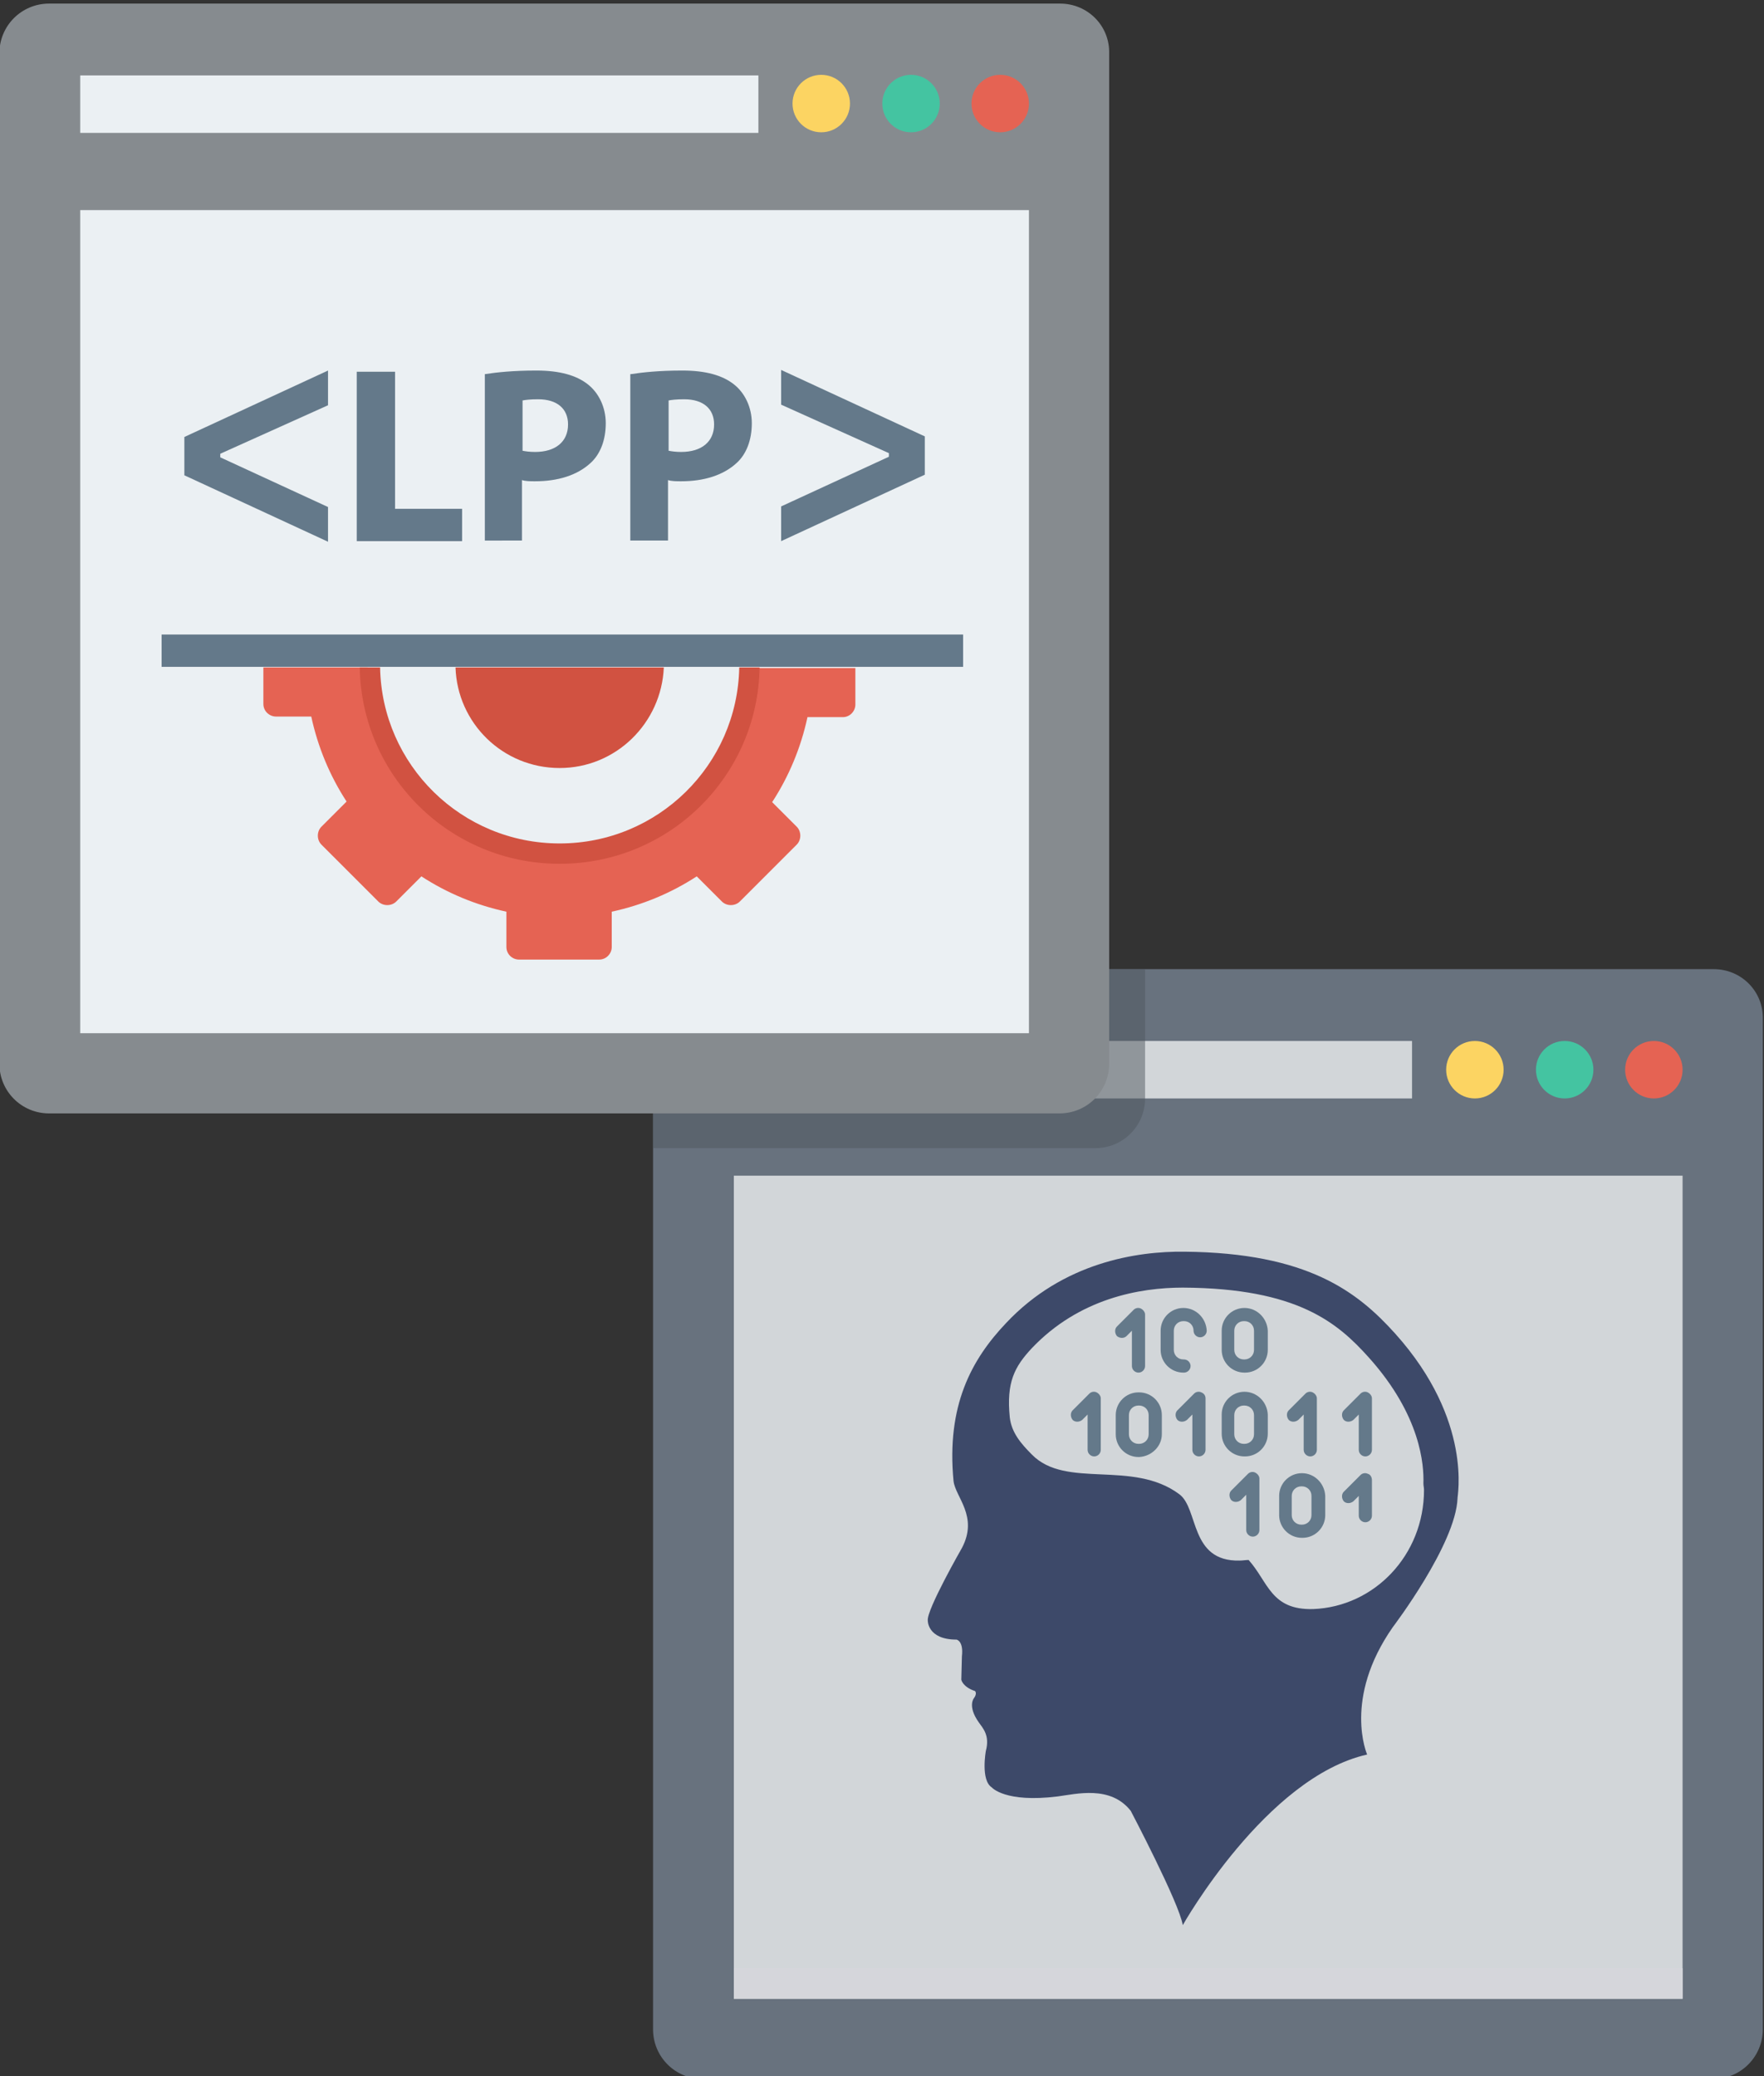 <?xml version="1.0" encoding="utf-8"?>
<!-- Generator: Adobe Illustrator 21.1.0, SVG Export Plug-In . SVG Version: 6.00 Build 0)  -->
<svg version="1.1" id="Capa_1" xmlns="http://www.w3.org/2000/svg" xmlns:xlink="http://www.w3.org/1999/xlink" x="0px" y="0px"
	 viewBox="0 0 294.7 346.8" style="enable-background:new 0 0 294.7 346.8;" xml:space="preserve">
<rect x="0" y="0" width="294.7" height="346.8" fill="#333333" stroke="none"/>
<style type="text/css">
	.st0{fill:#68727E;}
	.st1{fill:#D2D6D9;}
	.st2{fill:#D5D6DB;}
	.st3{fill:#FCD462;}
	.st4{fill:#44C4A1;}
	.st5{fill:#E56353;}
	.st6{opacity:0.5;fill:#4E565F;}
	.st7{fill:#868B8F;}
	.st8{fill:#EBF0F3;}
	.st9{fill:#D15241;}
	.st10{fill:#64798A;}
	.st11{fill:#3D4969;}
</style>
<title>i2</title>
<path class="st0" d="M286.3,161.9H117.4c-4.6,0-8.3,3.7-8.3,8.3v168.8c0,4.6,3.7,8.3,8.3,8.3h168.8c4.6,0,8.3-3.7,8.3-8.3V170.2
	C294.6,165.6,290.9,161.9,286.3,161.9z"/>
<g>
	<rect x="122.6" y="196.4" class="st1" width="158.5" height="137.5"/>
	<rect x="122.6" y="173.9" class="st1" width="113.3" height="9.6"/>
</g>
<rect x="122.6" y="328.8" class="st2" width="158.5" height="5.1"/>
<circle class="st3" cx="246.4" cy="178.7" r="4.8"/>
<circle class="st4" cx="261.4" cy="178.7" r="4.8"/>
<circle class="st5" cx="276.3" cy="178.7" r="4.8"/>
<path class="st6" d="M117.4,161.9c-4.6,0-8.3,3.7-8.3,8.3v21.6H183c4.6,0,8.3-3.7,8.3-8.3v-21.6H117.4z"/>
<path class="st7" d="M177.1,0.6H8.2c-4.6,0-8.3,3.7-8.3,8.3v168.8c0,4.6,3.7,8.3,8.3,8.3h168.8c4.6,0,8.3-3.7,8.3-8.3V8.9
	C185.4,4.3,181.7,0.6,177.1,0.6z"/>
<g>
	<rect x="13.4" y="35.1" class="st8" width="158.5" height="137.5"/>
	<rect x="13.4" y="12.6" class="st8" width="113.3" height="9.6"/>
</g>
<circle class="st3" cx="137.2" cy="17.3" r="4.8"/>
<circle class="st4" cx="152.2" cy="17.3" r="4.8"/>
<circle class="st5" cx="167.1" cy="17.3" r="4.8"/>
<path class="st5" d="M125.6,111.5c-0.3,17.5-14.6,31.6-32.1,31.6c-17.6,0-31.8-14.1-32.1-31.6H44v6.1c0,1.2,1,2.1,2.1,2.1h5.9
	c1.1,5.1,3.1,9.9,5.9,14.2l-4.2,4.2c-0.8,0.8-0.8,2.2,0,3l9.5,9.5c0.8,0.8,2.2,0.8,3,0l4.2-4.2c4.3,2.8,9.1,4.8,14.2,5.9v5.9
	c0,1.2,1,2.1,2.1,2.1h13.4c1.2,0,2.1-1,2.1-2.1v-5.9c5.1-1.1,9.9-3.1,14.2-5.9l4.2,4.2c0.8,0.8,2.2,0.8,3,0l9.5-9.5
	c0.8-0.8,0.8-2.2,0-3L129,134c2.8-4.3,4.8-9.1,5.9-14.2h5.9c1.2,0,2.1-1,2.1-2.1v-6.1H125.6z"/>
<path class="st9" d="M123.5,111.5c-0.3,16.3-13.6,29.4-30,29.4c-16.4,0-29.7-13.1-30-29.4h-3.4c0.3,18.2,15.1,32.8,33.4,32.8
	c18.3,0,33.1-14.6,33.4-32.8H123.5z"/>
<path class="st9" d="M76.1,111.5c0.3,9.3,7.9,16.8,17.4,16.8c9.4,0,17-7.5,17.4-16.8H76.1z"/>
<g>
	<rect x="27" y="106" class="st10" width="133.9" height="5.4"/>
	<path class="st10" d="M30.8,79.4v-6.4l24-11.1v5.8l-18,8.1v0.6l18,8.3v5.8L30.8,79.4z"/>
	<path class="st10" d="M154.5,72.9v6.4l-24,11.1v-5.8l18-8.3v-0.6l-18-8.1v-5.8L154.5,72.9z"/>
	<g>
		<path class="st10" d="M59.6,62.1H66V85h11.2v5.4H59.6V62.1z"/>
		<path class="st10" d="M81,62.5c2-0.3,4.7-0.6,8.6-0.6c3.9,0,6.7,0.8,8.6,2.3c1.8,1.4,3,3.8,3,6.5c0,2.8-0.9,5.2-2.6,6.7
			c-2.2,2-5.4,3-9.2,3c-0.8,0-1.6,0-2.2-0.2v10.1H81V62.5z M87.3,75.3c0.5,0.1,1.2,0.2,2.1,0.2c3.4,0,5.5-1.7,5.5-4.6
			c0-2.6-1.8-4.2-5-4.2c-1.3,0-2.1,0.1-2.6,0.2V75.3z"/>
		<path class="st10" d="M105.4,62.5c2-0.3,4.7-0.6,8.6-0.6c3.9,0,6.7,0.8,8.6,2.3c1.8,1.4,3,3.8,3,6.5c0,2.8-0.9,5.2-2.6,6.7
			c-2.2,2-5.4,3-9.2,3c-0.8,0-1.6,0-2.2-0.2v10.1h-6.3V62.5z M111.7,75.3c0.5,0.1,1.2,0.2,2.1,0.2c3.4,0,5.5-1.7,5.5-4.6
			c0-2.6-1.8-4.2-5-4.2c-1.3,0-2.1,0.1-2.6,0.2V75.3z"/>
	</g>
</g>
<g>
	<g>
		<path class="st11" d="M233.1,222.8c-6.3-7-14.6-13.5-35.2-13.7c-8-0.1-20.3,1.8-29.8,11.9c-5.8,6.1-10,13.8-8.8,26.4
			c0.3,2.7,4.2,5.9,1.4,11.2c0,0-5.9,10.3-5.7,12.1c0,0-0.1,3.2,4.8,3.2c0,0,1.2,0.2,0.9,2.8l-0.1,3.9c0,0,0.2,1.2,2.3,1.9
			c0,0,0.4,0.4-0.2,1.2c0,0-1.1,1.3,0.8,4c0.7,1,1.9,2.2,1.2,4.8c0,0-0.9,4.9,1,6.1c0,0,2.2,2.6,11,1.5c3.1-0.4,8.8-1.9,12.2,2.4
			c0,0,8.1,15.4,8.7,19.1c0,0,13.9-24.7,30.8-28.5c0,0-4.1-9.3,4.3-21.3c0,0,10.5-13.8,10.8-21.5
			C243.4,250.2,246.2,237.4,233.1,222.8z M219.4,268.8c-7.1,0.2-7.5-4.5-10.8-8.2c-0.5,0-1,0.1-1.5,0.1c-8.4,0.2-6.8-8.7-10.1-11.1
			c-7.8-5.8-18.9-0.8-24.6-6.6c-1.9-1.9-3.4-3.7-3.7-6.2c-0.6-5.9,0.8-8.5,3.7-11.6c7.9-8.3,18-10.1,25.2-10.1
			c19.2,0.1,25.9,5.9,31.1,11.7c8.7,9.7,9.2,18,9.1,21c0,0.4,0.1,0.7,0.1,1.1C237.9,259.8,229.6,268.4,219.4,268.8z"/>
	</g>
</g>
<g>
	<path class="st10" d="M181.7,242.2c0,0.6,0.5,1.1,1.1,1.1s1.1-0.5,1.1-1.1v-8.6c0-0.4-0.3-0.8-0.7-1c-0.4-0.2-0.9-0.1-1.2,0.2
		l-2.8,2.8c-0.4,0.4-0.4,1.1,0,1.6c0.4,0.4,1.1,0.4,1.6,0l0.9-0.9V242.2z"/>
	<path class="st10" d="M188.2,223.2l0.9-0.9v5.9c0,0.6,0.5,1.1,1.1,1.1s1.1-0.5,1.1-1.1v-8.6c0-0.4-0.3-0.8-0.7-1
		c-0.4-0.2-0.9-0.1-1.2,0.2l-2.8,2.8c-0.4,0.4-0.4,1.1,0,1.6C187.1,223.6,187.8,223.6,188.2,223.2z"/>
	<path class="st10" d="M200.7,232.6c-0.4-0.2-0.9-0.1-1.2,0.2l-2.8,2.8c-0.4,0.4-0.4,1.1,0,1.6c0.4,0.4,1.1,0.4,1.6,0l0.9-0.9v5.9
		c0,0.6,0.5,1.1,1.1,1.1s1.1-0.5,1.1-1.1v-8.6C201.4,233.2,201.2,232.8,200.7,232.6z"/>
	<path class="st10" d="M209.7,246c-0.4-0.2-0.9-0.1-1.2,0.2l-2.8,2.8c-0.4,0.4-0.4,1.1,0,1.6c0.4,0.4,1.1,0.4,1.6,0l0.9-0.9v5.9
		c0,0.6,0.5,1.1,1.1,1.1s1.1-0.5,1.1-1.1v-8.6C210.4,246.6,210.1,246.2,209.7,246z"/>
	<path class="st10" d="M219.3,232.6c-0.4-0.2-0.9-0.1-1.2,0.2l-2.8,2.8c-0.4,0.4-0.4,1.1,0,1.6c0.4,0.4,1.1,0.4,1.6,0l0.9-0.9v5.9
		c0,0.6,0.5,1.1,1.1,1.1s1.1-0.5,1.1-1.1v-8.6C220,233.2,219.7,232.8,219.3,232.6z"/>
	<path class="st10" d="M228.5,232.6c-0.4-0.2-0.9-0.1-1.2,0.2l-2.8,2.8c-0.4,0.4-0.4,1.1,0,1.6c0.4,0.4,1.1,0.4,1.6,0l0.9-0.9v5.9
		c0,0.6,0.5,1.1,1.1,1.1s1.1-0.5,1.1-1.1v-8.6C229.2,233.2,228.9,232.8,228.5,232.6z"/>
	<path class="st10" d="M194.1,239.6v-3.2c0-2.1-1.7-3.8-3.8-3.8h-0.1c-2.1,0-3.8,1.7-3.8,3.8v3.2c0,2.1,1.7,3.8,3.8,3.8h0.1
		C192.4,243.3,194.1,241.6,194.1,239.6z M191.9,239.6c0,0.9-0.7,1.6-1.6,1.6h-0.1c-0.9,0-1.6-0.7-1.6-1.6v-3.2
		c0-0.9,0.7-1.6,1.6-1.6h0.1c0.9,0,1.6,0.7,1.6,1.6V239.6z"/>
	<path class="st10" d="M207.9,232.5L207.9,232.5c-2.1,0-3.8,1.7-3.8,3.8v3.2c0,2.1,1.7,3.8,3.8,3.8h0.1c2.1,0,3.8-1.7,3.8-3.8v-3.2
		C211.7,234.2,210,232.5,207.9,232.5z M209.5,239.6c0,0.9-0.7,1.6-1.6,1.6h-0.1c-0.9,0-1.6-0.7-1.6-1.6v-3.2c0-0.9,0.7-1.6,1.6-1.6
		h0.1c0.9,0,1.6,0.7,1.6,1.6V239.6z"/>
	<path class="st10" d="M197.7,218.5L197.7,218.5c-2.1,0-3.8,1.7-3.8,3.8v3.2c0,2.1,1.7,3.8,3.8,3.8h0.1c0.6,0,1.1-0.5,1.1-1.1
		s-0.5-1.1-1.1-1.1h-0.1c-0.9,0-1.6-0.7-1.6-1.6v-3.2c0-0.9,0.7-1.6,1.6-1.6h0.1c0.9,0,1.6,0.7,1.6,1.6c0,0.6,0.5,1.1,1.1,1.1
		s1.1-0.5,1.1-1.1C201.5,220.2,199.8,218.5,197.7,218.5z"/>
	<path class="st10" d="M207.9,218.5L207.9,218.5c-2.1,0-3.8,1.7-3.8,3.8v3.2c0,2.1,1.7,3.8,3.8,3.8h0.1c2.1,0,3.8-1.7,3.8-3.8v-3.2
		C211.7,220.2,210,218.5,207.9,218.5z M209.5,225.5c0,0.9-0.7,1.6-1.6,1.6h-0.1c-0.9,0-1.6-0.7-1.6-1.6v-3.2c0-0.9,0.7-1.6,1.6-1.6
		h0.1c0.9,0,1.6,0.7,1.6,1.6V225.5z"/>
	<path class="st10" d="M228.5,246.2c-0.4-0.2-0.9-0.1-1.2,0.2l-2.8,2.8c-0.4,0.4-0.4,1.1,0,1.6c0.4,0.4,1.1,0.4,1.6,0l0.9-0.9v3.3
		c0,0.6,0.5,1.1,1.1,1.1s1.1-0.5,1.1-1.1v-5.9C229.2,246.7,228.9,246.3,228.5,246.2z"/>
	<path class="st10" d="M217.5,246.1L217.5,246.1c-2.1,0-3.8,1.7-3.8,3.8v3.2c0,2.1,1.7,3.8,3.8,3.8h0.1c2.1,0,3.8-1.7,3.8-3.8v-3.2
		C221.3,247.8,219.6,246.1,217.5,246.1z M219.1,253.1c0,0.9-0.7,1.6-1.6,1.6h-0.1c-0.9,0-1.6-0.7-1.6-1.6v-3.2
		c0-0.9,0.7-1.6,1.6-1.6h0.1c0.9,0,1.6,0.7,1.6,1.6V253.1z"/>
</g>
</svg>
